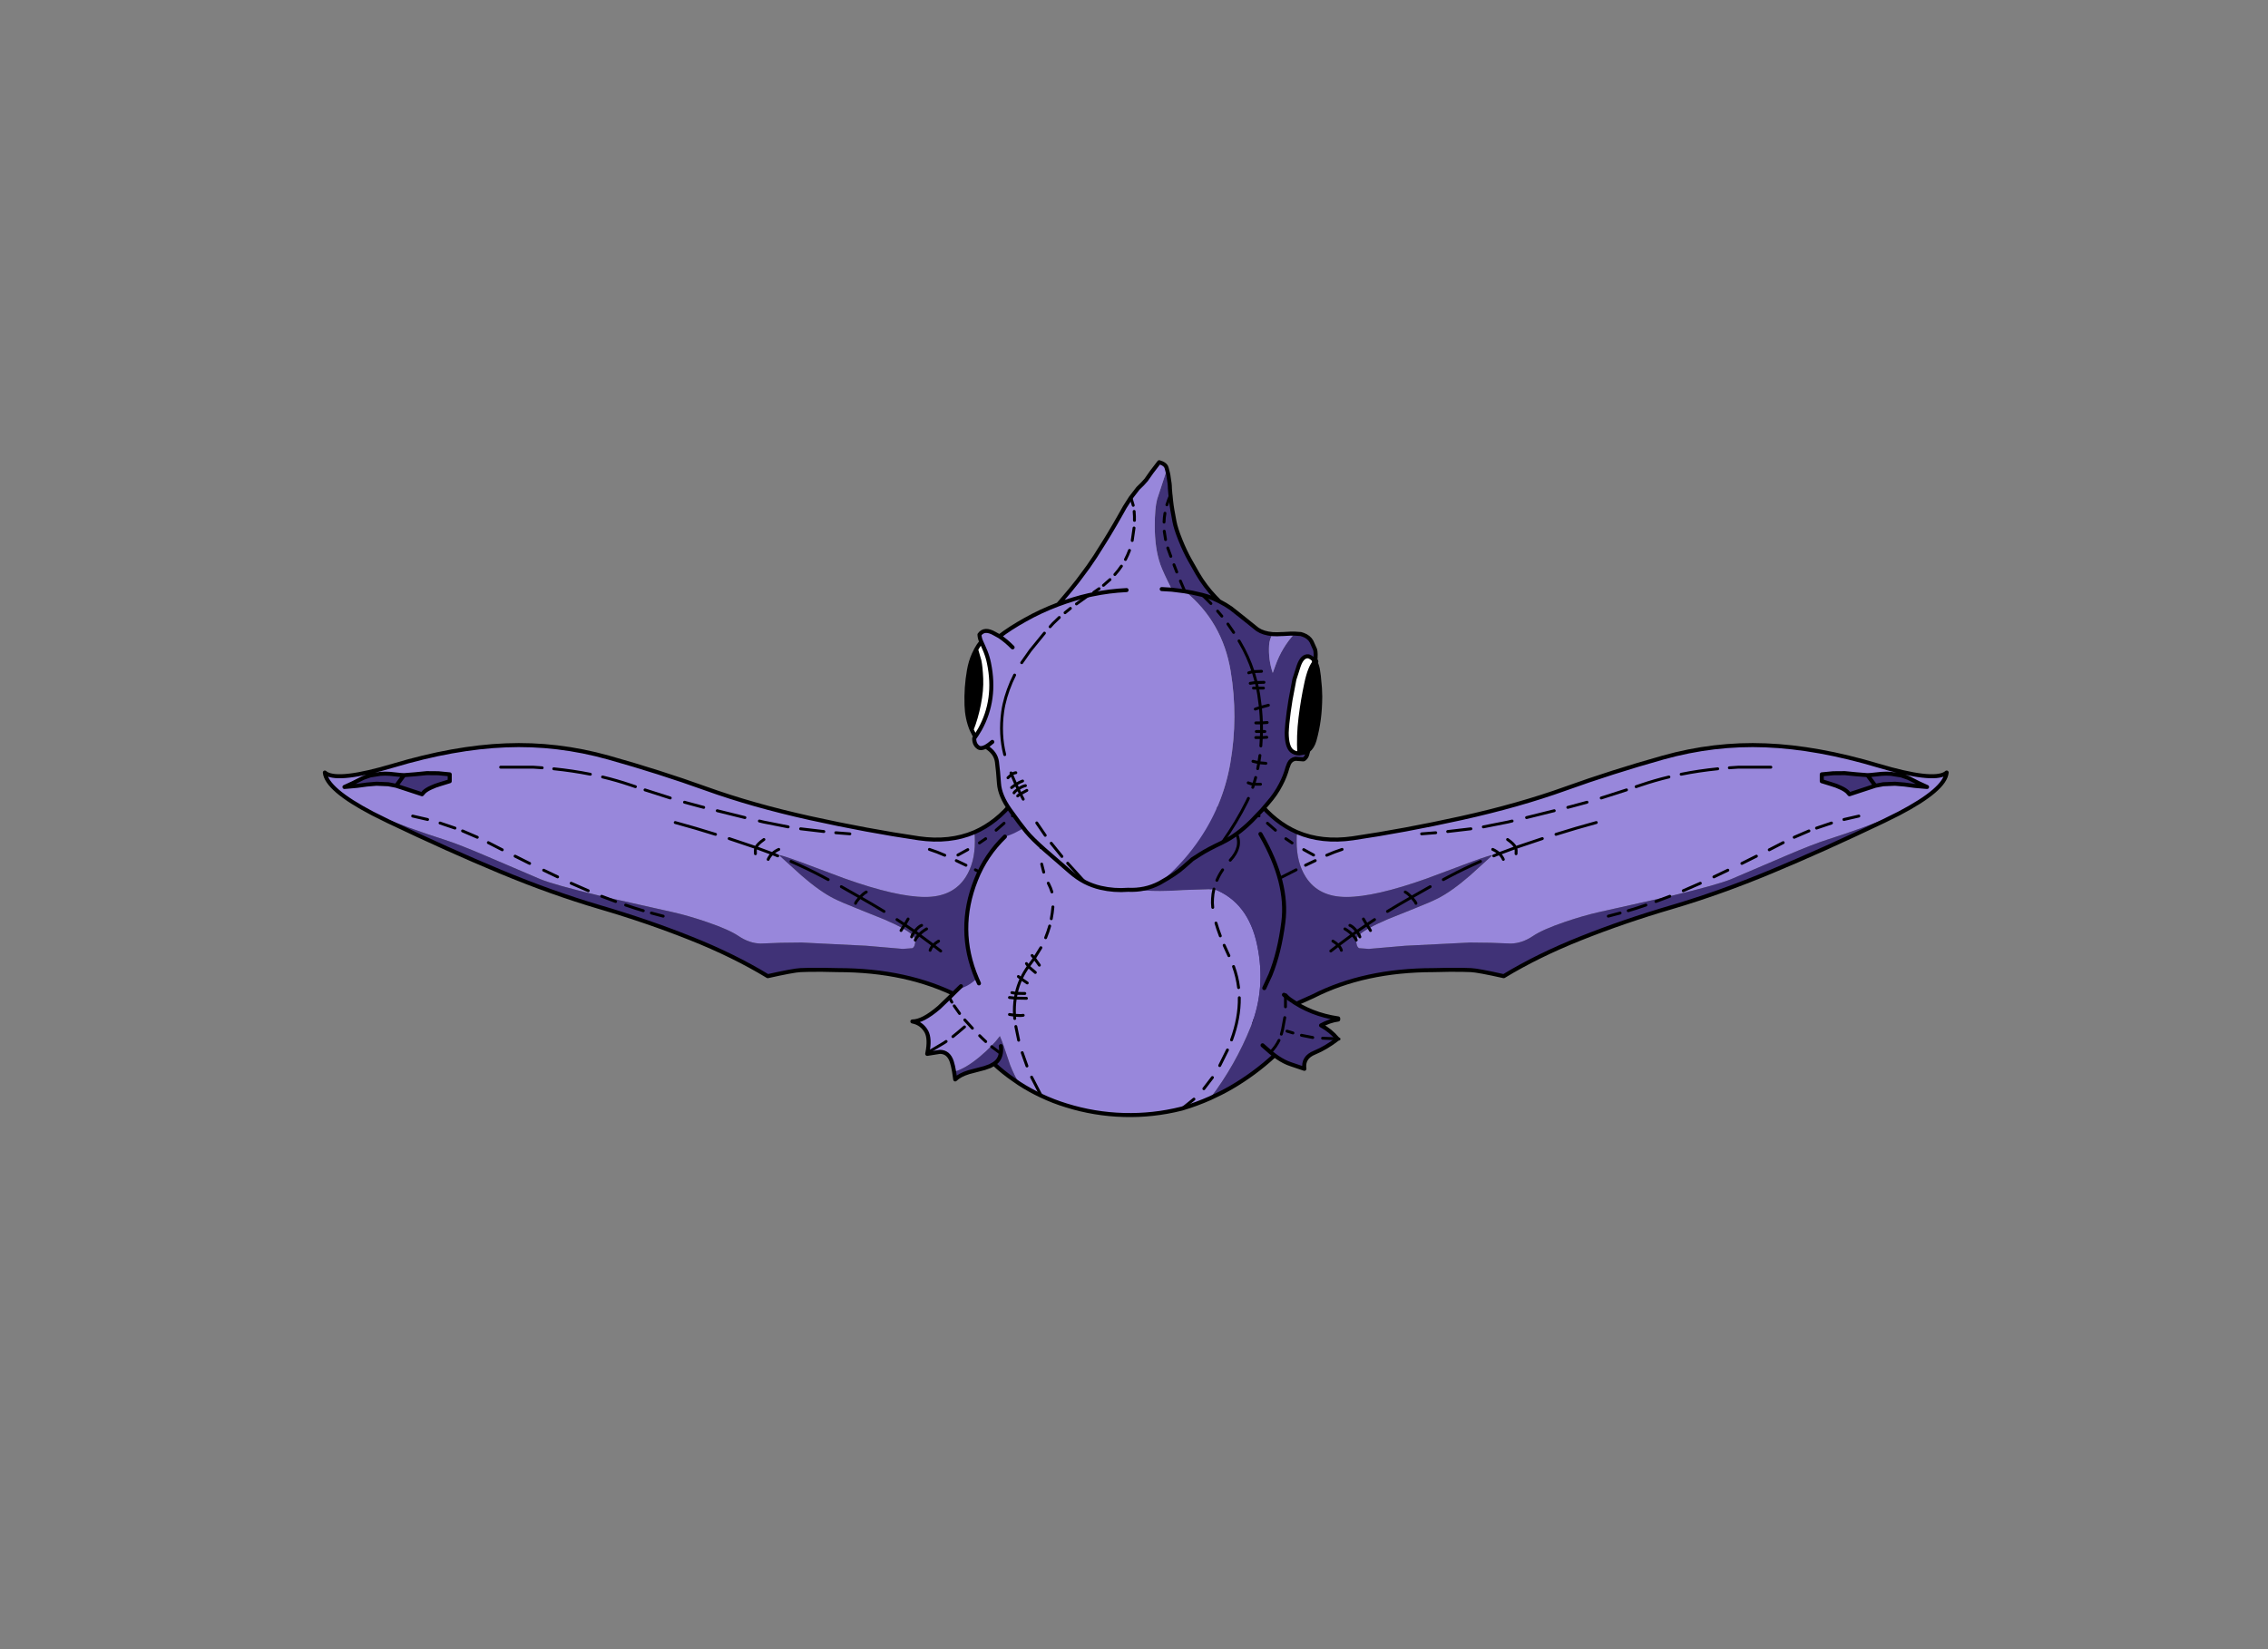 <?xml version="1.0" encoding="utf-8"?>
<!DOCTYPE svg PUBLIC "-//W3C//DTD SVG 1.1//EN" "http://www.w3.org/Graphics/SVG/1.1/DTD/svg11.dtd">
<svg version="1.1" xmlns="http://www.w3.org/2000/svg" xmlns:xlink="http://www.w3.org/1999/xlink" viewBox="0 0 11000 8000">

<rect x="0" y="0" width="11000" height="8000" fill="#808080" stroke="none"/>

<g enable-background="new">

<g>

<g>

<g transform="matrix(-0.49 0 0 0.49 6058 4433)">

<g>

<path fill-opacity="1.000" fill="#9887DB" d="M -5897 -1393 L -5783 -1392 L -5669 -1381 L -5669 -1313 L -5763 -1284 Q -5815 -1269 -5856 -1249 Q -5898 -1230 -5923 -1207 L -5943 -1184 L -6199 -1268 L -6277 -1283 L -6394 -1288 L -6489 -1280 L -6586 -1267 L -6698 -1257 L -6711 -1256 L -6628 -1294 Q -6577 -1319 -6525 -1346 L -6456 -1370 L -6355 -1386 Q -6330 -1388 -6307 -1388 Q -6283 -1388 -6261 -1386 L -6155 -1375 L -6121 -1373 L -6009 -1382 L -5897 -1393 Z M -4982 -1671 Q -5048 -1671 -5114 -1668 Q -5626 -1648 -6230 -1467 Q -6583 -1362 -6759 -1362 Q -6848 -1362 -6892 -1389 L -6905 -1399 L -6905 -1399 Q -6889 -1232 -6432 -993 Q -6071 -845 -5727 -736 Q -5584 -691 -5311 -574 Q -4829 -367 -4771 -343 Q -4633 -287 -4196 -182 L -4165 -174 L -4137 -168 L -3471 -19 Q -3306 18 -3123 81 Q -2906 155 -2811 219 Q -2703 292 -2591 294 Q -2394 284 -2186 284 L -1545 316 L -1185 347 L -1090 340 Q -1061 326 -1061 262 L -1061 260 Q -1062 237 -1090 209 Q -1122 178 -1188 142 Q -1259 102 -1369 55 L -1635 -52 Q -1794 -115 -1869 -153 Q -2007 -223 -2189 -381 L -2403 -575 L -2403 -582 Q -2324 -562 -2129 -488 L -1757 -349 Q -1246 -167 -963 -167 Q -688 -167 -562 -364 Q -471 -506 -471 -715 Q -471 -773 -474 -794 L -476 -808 Q -648 -735 -850 -735 Q -936 -735 -1027 -748 Q -1531 -822 -2103 -948 Q -2675 -1075 -3133 -1240 Q -3591 -1405 -4097 -1547 Q -4538 -1671 -4982 -1671 Z">

</path>

<path fill-opacity="1.000" fill="#403277" d="M -5897 -1393 L -6009 -1382 L -6121 -1373 L -6155 -1375 L -6261 -1386 Q -6283 -1388 -6307 -1388 Q -6330 -1388 -6355 -1386 L -6456 -1370 L -6525 -1346 Q -6577 -1319 -6628 -1294 L -6711 -1256 L -6698 -1257 L -6586 -1267 L -6489 -1280 L -6394 -1288 L -6277 -1283 L -6199 -1268 L -5943 -1184 L -5923 -1207 Q -5898 -1230 -5856 -1249 Q -5815 -1269 -5763 -1284 L -5669 -1313 L -5669 -1381 L -5783 -1392 L -5897 -1393 Z M 28 -1312 Q -16 -1207 -87 -1117 Q -257 -903 -476 -808 L -474 -794 Q -471 -773 -471 -715 Q -471 -506 -562 -364 Q -688 -167 -963 -167 Q -1246 -167 -1757 -349 L -2129 -488 Q -2324 -562 -2403 -582 L -2403 -575 L -2189 -381 Q -2007 -223 -1869 -153 Q -1794 -115 -1635 -52 L -1369 55 Q -1259 102 -1188 142 Q -1122 178 -1090 209 Q -1062 237 -1061 260 L -1061 262 Q -1061 326 -1090 340 L -1185 347 L -1545 316 L -2186 284 Q -2394 284 -2591 294 Q -2703 292 -2811 219 Q -2906 155 -3123 81 Q -3306 18 -3471 -19 L -4137 -168 L -4165 -174 L -4196 -182 Q -4633 -287 -4771 -343 Q -4829 -367 -5311 -574 Q -5584 -691 -5727 -736 Q -6071 -845 -6432 -993 L -6432 -993 L -6281 -918 Q -5676 -629 -5168 -418 Q -4661 -207 -4186 -67 Q -3711 72 -3285 242 Q -2860 411 -2521 617 Q -2267 560 -2196 557 Q -2140 554 -2035 554 Q -2009 554 -1979 554 L -1829 557 Q -1140 557 -631 817 Q -364 935 -249 999 Q -134 1063 -42 1075 Q 84 837 190 592 Q 382 149 369 -327 Q 355 -858 28 -1312 Z">

</path>

<path fill="none" stroke-opacity="1.000" stroke="rgb(0,0,0)" stroke-linejoin="round" stroke-linecap="round" stroke-width="40" d="M -476 -808 Q -257 -903 -87 -1117 Q -16 -1207 28 -1312 Q 355 -858 369 -327 Q 382 149 190 592 Q 84 837 -42 1075 Q -134 1063 -249 999 Q -364 935 -631 817 Q -1140 557 -1829 557 L -1979 554 Q -2126 553 -2196 557 Q -2267 560 -2521 617 Q -2860 411 -3285 242 Q -3711 72 -4186 -67 Q -4661 -207 -5168 -418 Q -5676 -629 -6281 -918 L -6432 -993 Q -6889 -1232 -6905 -1399 L -6892 -1389 Q -6761 -1309 -6230 -1467 Q -5626 -1648 -5114 -1668 Q -4603 -1689 -4097 -1547 Q -3591 -1405 -3133 -1240 Q -2675 -1075 -2103 -948 Q -1531 -822 -1027 -748 Q -721 -704 -476 -808 Z M -6525 -1346 L -6456 -1370 L -6355 -1386 Q -6306 -1390 -6261 -1386 L -6155 -1375 L -6121 -1373 L -6009 -1382 L -5897 -1393 L -5783 -1392 L -5669 -1381 L -5669 -1313 L -5763 -1284 Q -5815 -1269 -5856 -1249 Q -5898 -1230 -5923 -1207 L -5943 -1184 L -6199 -1268 L -6277 -1283 L -6394 -1288 L -6489 -1280 L -6586 -1267 L -6698 -1257 L -6711 -1256 L -6628 -1294 Q -6577 -1319 -6525 -1346 Z M -6121 -1373 L -6199 -1268">

</path>

<path fill="none" stroke-opacity="1.000" stroke="rgb(0,0,0)" stroke-linejoin="round" stroke-linecap="round" stroke-width="28.572" d="M -1188 142 L -1175 122 L -1165 108 L -1242 57 M -6036 -968 L -5888 -934 M -5022 -571 L -4878 -499 M -5542 -821 L -5396 -758 M -5287 -705 L -5149 -634 M -5765 -899 L -5617 -849 M -1090 209 L -1097 228 M -3831 -1259 L -3882 -1276 Q -4014 -1321 -4156 -1355 M -3486 -1147 L -3736 -1227 M -4277 -1382 Q -4451 -1417 -4639 -1436 M -4754 -1446 L -4842 -1452 L -5165 -1452 M -4467 -303 L -4298 -229 M -4739 -432 L -4601 -366 M -3928 -87 L -3829 -54 L -3753 -31 M -4165 -174 L -4027 -122 M -3155 -1054 L -3197 -1065 L -3345 -1105 M -2319 -861 L -2562 -909 L -2604 -919 M -2643 -595 Q -2646 -630 -2640 -650 L -2638 -656 L -2671 -667 L -2903 -745 M -2638 -656 Q -2624 -691 -2559 -736 M -2517 -539 Q -2505 -567 -2480 -592 L -2476 -596 L -2638 -656 M -1708 -792 L -1848 -803 M -2291 -519 Q -2128 -448 -1977 -368 L -1923 -339 M -1966 -815 L -2196 -842 M -2747 -953 L -3021 -1021 M -2412 -638 Q -2448 -622 -2476 -596 L -2422 -574 M -1546 -216 Q -1572 -203 -1608 -164 Q -1486 -95 -1370 -24 M -1652 -104 Q -1648 -119 -1613 -159 L -1608 -164 L -1793 -269 M -182 -897 L -261 -828 M -541 -636 L -639 -582 M -21 -202 L -169 -283 M -272 -337 L -466 -436 M -364 -744 L -426 -702 M -559 -481 L -655 -527 M -769 -580 Q -843 -613 -921 -638 M 78 -1123 L -62 -1003 L -99 -970 M -3437 -904 Q -3235 -849 -3038 -787 M -1165 108 L -1132 51 M -1202 165 L -1188 142 M -1090 209 L -1067 175 L -1165 108 M -1061 260 Q -1054 241 -1029 213 L -1023 207 L -1067 175 L -1062 168 Q -1026 124 -998 114 M -830 270 Q -862 289 -883 311 L -809 368 M -883 311 Q -906 334 -914 361 M -949 149 Q -992 174 -1023 207 L -883 311 M -3673 -8 L -3556 23">

</path>

</g>

</g>

<g transform="matrix(0.49 0 0 0.49 4959 4433)">

<g>

<path fill-opacity="1.000" fill="#9887DB" d="M -5897 -1393 L -5783 -1392 L -5669 -1381 L -5669 -1313 L -5763 -1284 Q -5815 -1269 -5856 -1249 Q -5898 -1230 -5923 -1207 L -5943 -1184 L -6199 -1268 L -6277 -1283 L -6394 -1288 L -6489 -1280 L -6586 -1267 L -6698 -1257 L -6711 -1256 L -6628 -1294 Q -6577 -1319 -6525 -1346 L -6456 -1370 L -6355 -1386 Q -6330 -1388 -6307 -1388 Q -6283 -1388 -6261 -1386 L -6155 -1375 L -6121 -1373 L -6009 -1382 L -5897 -1393 Z M -4982 -1671 Q -5048 -1671 -5114 -1668 Q -5626 -1648 -6230 -1467 Q -6583 -1362 -6759 -1362 Q -6848 -1362 -6892 -1389 L -6905 -1399 L -6905 -1399 Q -6889 -1232 -6432 -993 Q -6071 -845 -5727 -736 Q -5584 -691 -5311 -574 Q -4829 -367 -4771 -343 Q -4633 -287 -4196 -182 L -4165 -174 L -4137 -168 L -3471 -19 Q -3306 18 -3123 81 Q -2906 155 -2811 219 Q -2703 292 -2591 294 Q -2394 284 -2186 284 L -1545 316 L -1185 347 L -1090 340 Q -1061 326 -1061 262 L -1061 260 Q -1062 237 -1090 209 Q -1122 178 -1188 142 Q -1259 102 -1369 55 L -1635 -52 Q -1794 -115 -1869 -153 Q -2007 -223 -2189 -381 L -2403 -575 L -2403 -582 Q -2324 -562 -2129 -488 L -1757 -349 Q -1246 -167 -963 -167 Q -688 -167 -562 -364 Q -471 -506 -471 -715 Q -471 -773 -474 -794 L -476 -808 Q -648 -735 -850 -735 Q -936 -735 -1027 -748 Q -1531 -822 -2103 -948 Q -2675 -1075 -3133 -1240 Q -3591 -1405 -4097 -1547 Q -4538 -1671 -4982 -1671 Z">

</path>

<path fill-opacity="1.000" fill="#403277" d="M -5897 -1393 L -6009 -1382 L -6121 -1373 L -6155 -1375 L -6261 -1386 Q -6283 -1388 -6307 -1388 Q -6330 -1388 -6355 -1386 L -6456 -1370 L -6525 -1346 Q -6577 -1319 -6628 -1294 L -6711 -1256 L -6698 -1257 L -6586 -1267 L -6489 -1280 L -6394 -1288 L -6277 -1283 L -6199 -1268 L -5943 -1184 L -5923 -1207 Q -5898 -1230 -5856 -1249 Q -5815 -1269 -5763 -1284 L -5669 -1313 L -5669 -1381 L -5783 -1392 L -5897 -1393 Z M 28 -1312 Q -16 -1207 -87 -1117 Q -257 -903 -476 -808 L -474 -794 Q -471 -773 -471 -715 Q -471 -506 -562 -364 Q -688 -167 -963 -167 Q -1246 -167 -1757 -349 L -2129 -488 Q -2324 -562 -2403 -582 L -2403 -575 L -2189 -381 Q -2007 -223 -1869 -153 Q -1794 -115 -1635 -52 L -1369 55 Q -1259 102 -1188 142 Q -1122 178 -1090 209 Q -1062 237 -1061 260 L -1061 262 Q -1061 326 -1090 340 L -1185 347 L -1545 316 L -2186 284 Q -2394 284 -2591 294 Q -2703 292 -2811 219 Q -2906 155 -3123 81 Q -3306 18 -3471 -19 L -4137 -168 L -4165 -174 L -4196 -182 Q -4633 -287 -4771 -343 Q -4829 -367 -5311 -574 Q -5584 -691 -5727 -736 Q -6071 -845 -6432 -993 L -6432 -993 L -6281 -918 Q -5676 -629 -5168 -418 Q -4661 -207 -4186 -67 Q -3711 72 -3285 242 Q -2860 411 -2521 617 Q -2267 560 -2196 557 Q -2140 554 -2035 554 Q -2009 554 -1979 554 L -1829 557 Q -1140 557 -631 817 Q -364 935 -249 999 Q -134 1063 -42 1075 Q 84 837 190 592 Q 382 149 369 -327 Q 355 -858 28 -1312 Z">

</path>

<path fill="none" stroke-opacity="1.000" stroke="rgb(0,0,0)" stroke-linejoin="round" stroke-linecap="round" stroke-width="40" d="M -476 -808 Q -257 -903 -87 -1117 Q -16 -1207 28 -1312 Q 355 -858 369 -327 Q 382 149 190 592 Q 84 837 -42 1075 Q -134 1063 -249 999 Q -364 935 -631 817 Q -1140 557 -1829 557 L -1979 554 Q -2126 553 -2196 557 Q -2267 560 -2521 617 Q -2860 411 -3285 242 Q -3711 72 -4186 -67 Q -4661 -207 -5168 -418 Q -5676 -629 -6281 -918 L -6432 -993 Q -6889 -1232 -6905 -1399 L -6892 -1389 Q -6761 -1309 -6230 -1467 Q -5626 -1648 -5114 -1668 Q -4603 -1689 -4097 -1547 Q -3591 -1405 -3133 -1240 Q -2675 -1075 -2103 -948 Q -1531 -822 -1027 -748 Q -721 -704 -476 -808 Z M -6525 -1346 L -6456 -1370 L -6355 -1386 Q -6306 -1390 -6261 -1386 L -6155 -1375 L -6121 -1373 L -6009 -1382 L -5897 -1393 L -5783 -1392 L -5669 -1381 L -5669 -1313 L -5763 -1284 Q -5815 -1269 -5856 -1249 Q -5898 -1230 -5923 -1207 L -5943 -1184 L -6199 -1268 L -6277 -1283 L -6394 -1288 L -6489 -1280 L -6586 -1267 L -6698 -1257 L -6711 -1256 L -6628 -1294 Q -6577 -1319 -6525 -1346 Z M -6121 -1373 L -6199 -1268">

</path>

<path fill="none" stroke-opacity="1.000" stroke="rgb(0,0,0)" stroke-linejoin="round" stroke-linecap="round" stroke-width="28.572" d="M -1188 142 L -1175 122 L -1165 108 L -1242 57 M -6036 -968 L -5888 -934 M -5022 -571 L -4878 -499 M -5542 -821 L -5396 -758 M -5287 -705 L -5149 -634 M -5765 -899 L -5617 -849 M -1090 209 L -1097 228 M -3831 -1259 L -3882 -1276 Q -4014 -1321 -4156 -1355 M -3486 -1147 L -3736 -1227 M -4277 -1382 Q -4451 -1417 -4639 -1436 M -4754 -1446 L -4842 -1452 L -5165 -1452 M -4467 -303 L -4298 -229 M -4739 -432 L -4601 -366 M -3928 -87 L -3829 -54 L -3753 -31 M -4165 -174 L -4027 -122 M -3155 -1054 L -3197 -1065 L -3345 -1105 M -2319 -861 L -2562 -909 L -2604 -919 M -2643 -595 Q -2646 -630 -2640 -650 L -2638 -656 L -2671 -667 L -2903 -745 M -2638 -656 Q -2624 -691 -2559 -736 M -2517 -539 Q -2505 -567 -2480 -592 L -2476 -596 L -2638 -656 M -1708 -792 L -1848 -803 M -2291 -519 Q -2128 -448 -1977 -368 L -1923 -339 M -1966 -815 L -2196 -842 M -2747 -953 L -3021 -1021 M -2412 -638 Q -2448 -622 -2476 -596 L -2422 -574 M -1546 -216 Q -1572 -203 -1608 -164 Q -1486 -95 -1370 -24 M -1652 -104 Q -1648 -119 -1613 -159 L -1608 -164 L -1793 -269 M -182 -897 L -261 -828 M -541 -636 L -639 -582 M -21 -202 L -169 -283 M -272 -337 L -466 -436 M -364 -744 L -426 -702 M -559 -481 L -655 -527 M -769 -580 Q -843 -613 -921 -638 M 78 -1123 L -62 -1003 L -99 -970 M -3437 -904 Q -3235 -849 -3038 -787 M -1165 108 L -1132 51 M -1202 165 L -1188 142 M -1090 209 L -1067 175 L -1165 108 M -1061 260 Q -1054 241 -1029 213 L -1023 207 L -1067 175 L -1062 168 Q -1026 124 -998 114 M -830 270 Q -862 289 -883 311 L -809 368 M -883 311 Q -906 334 -914 361 M -949 149 Q -992 174 -1023 207 L -883 311 M -3673 -8 L -3556 23">

</path>

</g>

</g>

<g transform="matrix(0.49 0 0 0.49 5460 4611)">

<g>

<path fill-opacity="1.000" fill="#9887DB" d="M -512 -1437 Q -579 -1437 -654 -1411 Q -751 -1378 -879 -1295 Q -1015 -1206 -1088 -1170 Q -1143 -1142 -1189 -1130 L -1196 -1128 Q -1385 -946 -1482 -701 Q -1679 -206 -1474 277 Q -1522 322 -1570 348 Q -1612 370 -1662 383 L -1746 466 L -1848 564 Q -2009 702 -2111 702 Q -2112 702 -2112 702 L -2112 702 Q -2019 720 -1973 803 Q -1936 873 -1963 1012 L -1965 1023 L -1840 1003 Q -1754 1003 -1722 1100 Q -1710 1136 -1699 1200 Q -1589 1171 -1446 1052 Q -1316 943 -1246 847 Q -1219 904 -1145 1132 Q -1103 1238 -1055 1316 Q -950 1384 -837 1437 Q -717 1494 -589 1533 Q -311 1620 -18 1628 Q 12 1629 41 1629 Q 299 1629 550 1566 L 561 1563 Q 702 1521 837 1461 Q 1086 1133 1238 753 Q 1389 372 1301 -52 Q 1213 -477 873 -609 Q 873 -609 873 -609 L 873 -609 L 566 -599 Q 453 -590 340 -590 Q 43 -590 -246 -650 Q -665 -736 -810 -1139 Q -696 -1326 -507 -1437 Q -509 -1437 -512 -1437 Z">

</path>

<path fill-opacity="1.000" fill="#403277" d="M -1246 847 Q -1316 943 -1446 1052 Q -1589 1171 -1699 1200 L -1688 1276 Q -1644 1232 -1553 1204 L -1397 1163 L -1344 1144 L -1304 1122 Q -1214 1206 -1114 1275 L -1055 1316 Q -1103 1238 -1145 1132 Q -1219 904 -1246 847 Z M 203 -1628 Q -170 -1628 -499 -1442 L -507 -1437 Q -696 -1326 -810 -1139 Q -665 -736 -246 -650 Q 44 -590 340 -590 Q 452 -590 566 -599 L 873 -609 Q 1213 -477 1301 -52 Q 1389 372 1238 753 Q 1086 1133 837 1461 Q 941 1414 1041 1357 Q 1275 1221 1473 1038 L 1504 1060 Q 1571 1105 1632 1125 L 1768 1171 Q 1752 1058 1868 1011 Q 1984 963 2097 875 L 2096 874 Q 2028 792 1933 741 Q 2014 696 2103 683 L 2103 672 Q 1833 633 1624 483 L 1581 451 L 1585 439 Q 1461 297 1434 244 L 1432 240 Q 1522 18 1560 -282 Q 1610 -670 1341 -1140 L 1328 -1133 L 1288 -1127 Q 1217 -1127 1135 -1202 Q 1086 -1247 1043 -1255 L 1043 -1255 Q 1043 -1255 1043 -1255 Q 845 -1563 389 -1617 Q 295 -1628 203 -1628 Z">

</path>

<path fill="none" stroke-opacity="1.000" stroke="rgb(0,0,0)" stroke-linejoin="round" stroke-linecap="round" stroke-width="28.572" d="M 1585 439 L 1624 483 M 2096 874 L 2111 876 M 1043 -1255 Q 1073 -1209 1097 -1156 Q 1156 -1026 1034 -894 M 902 -695 Q 924 -748 959 -799 M 936 -145 Q 910 -213 893 -272 M 861 -427 Q 856 -474 859 -513 Q 861 -560 873 -609 M -810 -1139 L -817 -1127 Q -834 -1074 -839 -1019 M 1043 -1255 Q 845 -1563 389 -1617 Q -89 -1674 -499 -1442 L -507 -1437 Q -696 -1326 -810 -1139 M 1851 861 L 1739 839 M 1655 816 L 1639 811 L 1596 798 M 2096 874 L 1948 868 M 1581 451 L 1585 439 M 1117 367 Q 1104 260 1067 158 M 1540 828 L 1545 810 L 1552 783 L 1574 664 M 1581 451 L 1581 557 M 1047 885 Q 1127 668 1124 467 M 561 1563 L 675 1471 M 1433 1007 Q 1485 954 1517 889 M 930 1139 L 1007 984 M 773 1368 L 858 1257 M 1021 51 L 974 -52 M -812 -776 L -832 -856 M -731 -580 Q -742 -618 -761 -655 L -767 -667 M -793 -127 Q -770 -184 -753 -243 M -737 -315 Q -726 -373 -721 -432 M -927 49 L -904 76 L -840 -28 M -983 129 L -963 156 L -941 126 L -904 76 L -898 85 L -855 145 M -963 156 L -952 168 L -895 217 M -1063 257 L -1035 279 Q -1006 215 -963 156 M -975 321 L -1023 288 L -1035 279 Q -1068 349 -1084 424 L -1078 424 L -999 425 M -1151 465 L -1093 471 L -1084 424 L -1127 417 M -1093 471 L -983 473 M -1386 901 L -1420 869 L -1446 843 M -1518 769 L -1560 723 L -1582 699 L -1593 687 M -1060 888 L -1088 752 M -1093 471 Q -1106 553 -1101 640 L -1094 641 Q -1040 646 -1015 641 M -1099 673 L -1101 640 L -1151 633 M -978 1143 L -1025 1011 M -837 1437 L -932 1253 M -1237 1019 L -1327 952 M -1963 1012 L -1802 916 L -1778 900 M -1645 623 L -1698 548 M -1711 852 L -1663 813 L -1596 756 M -1721 511 L -1746 466">

</path>

<path fill="none" stroke-opacity="1.000" stroke="rgb(0,0,0)" stroke-linejoin="round" stroke-linecap="round" stroke-width="40" d="M 1333 -1154 L 1341 -1140 Q 1610 -670 1560 -282 Q 1522 18 1432 240 M 1624 483 Q 1833 633 2103 672 L 2103 683 Q 2014 696 1933 741 Q 2028 792 2096 874 M 837 1461 Q 941 1414 1041 1357 Q 1275 1221 1473 1038 L 1433 1007 L 1354 938 M 1473 1038 L 1504 1060 Q 1571 1105 1632 1125 L 1768 1171 Q 1752 1058 1868 1011 Q 1984 963 2097 875 L 2096 874 M 1432 240 L 1371 372 M 1581 451 L 1566 438 M 837 1461 Q 702 1521 561 1563 L 550 1566 Q 270 1636 -18 1628 Q -311 1620 -589 1533 Q -717 1494 -837 1437 Q -950 1384 -1055 1316 L -1114 1275 Q -1214 1206 -1304 1122 L -1344 1144 L -1397 1163 L -1553 1204 Q -1644 1232 -1688 1276 L -1699 1200 Q -1710 1136 -1722 1100 Q -1754 1003 -1840 1003 L -1965 1023 L -1963 1012 Q -1936 873 -1973 803 Q -2019 720 -2112 702 Q -2010 703 -1848 564 L -1746 466 L -1662 383 L -1631 353 M 1624 483 L 1581 451 M -1474 277 Q -1679 -206 -1482 -701 Q -1385 -946 -1196 -1128 M -1453 325 L -1474 277 M -1304 1122 Q -1286 1110 -1273 1096 Q -1245 1065 -1237 1019 Q -1231 986 -1236 946">

</path>

</g>

</g>

<g transform="matrix(0.49 0 0 0.49 5486 4038)">

<g>

<path fill-opacity="1.000" fill="rgb(0,0,0)" d="M -1534 -1811 L -1557 -1764 Q -1590 -1691 -1605 -1604 Q -1635 -1435 -1629 -1260 Q -1625 -1129 -1579 -1018 Q -1535 -1128 -1507 -1267 Q -1479 -1407 -1484 -1523 Q -1489 -1639 -1502 -1700 L -1534 -1811 Z M 1821 -1693 Q 1768 -1636 1734 -1474 Q 1699 -1313 1677 -1134 Q 1655 -956 1665 -782 L 1711 -790 Q 1734 -797 1754 -812 Q 1795 -844 1815 -912 Q 1843 -1011 1858 -1123 Q 1871 -1222 1872 -1345 L 1869 -1429 L 1859 -1536 L 1858 -1548 L 1851 -1596 Q 1846 -1643 1823 -1691 L 1821 -1693 Z">

</path>

<path fill-opacity="1.000" fill="#403277" d="M 355 -3595 L 257 -3297 Q 234 -3209 234 -3033 Q 234 -2811 289 -2653 Q 314 -2581 404 -2403 L 531 -2387 L 530 -2390 L 535 -2386 Q 904 -2084 985 -1598 Q 1061 -1142 982 -687 Q 907 -253 649 108 Q 489 332 278 503 L 294 494 Q 441 412 517 344 L 607 265 L 685 215 Q 760 167 902 100 L 903 99 Q 1045 31 1189 -110 L 1197 -118 L 1261 -185 L 1294 -219 L 1358 -294 Q 1432 -378 1482 -475 Q 1524 -554 1548 -642 L 1563 -681 Q 1582 -722 1627 -729 L 1706 -723 L 1712 -726 Q 1735 -743 1743 -771 L 1754 -812 L 1754 -812 Q 1734 -797 1711 -790 L 1665 -782 Q 1663 -782 1662 -782 Q 1620 -782 1589 -808 Q 1541 -850 1540 -986 Q 1543 -1070 1560 -1194 Q 1577 -1319 1596 -1409 L 1616 -1515 L 1658 -1646 Q 1691 -1744 1747 -1744 Q 1752 -1744 1757 -1743 Q 1794 -1730 1821 -1693 L 1823 -1691 Q 1831 -1777 1821 -1810 L 1786 -1889 Q 1761 -1935 1704 -1956 L 1679 -1964 L 1618 -1968 Q 1492 -1831 1429 -1654 L 1402 -1579 Q 1357 -1712 1366 -1854 Q 1370 -1913 1400 -1963 Q 1309 -1971 1252 -2009 L 1243 -2016 L 1101 -2130 L 987 -2220 Q 939 -2254 873 -2288 L 833 -2329 Q 730 -2437 657 -2563 L 581 -2697 Q 534 -2780 488 -2894 Q 442 -3008 429 -3078 L 408 -3193 L 401 -3238 Q 394 -3289 390 -3339 L 389 -3344 L 384 -3403 L 383 -3431 L 381 -3454 L 377 -3480 L 373 -3507 L 370 -3530 L 365 -3556 L 355 -3595 Z">

</path>

<path fill-opacity="1.000" fill="#9887DB" d="M 1579 -1968 L 1505 -1964 L 1497 -1964 Q 1467 -1962 1439 -1962 Q 1418 -1962 1400 -1963 Q 1370 -1913 1366 -1854 Q 1357 -1712 1402 -1579 L 1429 -1654 Q 1492 -1831 1618 -1968 Z M 278 -3665 L 203 -3567 L 149 -3490 L 113 -3450 L 68 -3406 L -2 -3315 L -3 -3314 L -63 -3220 L -112 -3133 L -159 -3051 L -217 -2953 L -250 -2899 L -285 -2843 L -323 -2783 L -355 -2732 L -389 -2682 L -423 -2632 L -482 -2552 L -536 -2480 L -602 -2398 L -679 -2307 L -722 -2257 Q -895 -2192 -1047 -2106 Q -1200 -2021 -1303 -1941 L -1350 -1967 Q -1398 -1995 -1434 -1995 Q -1475 -1995 -1501 -1958 Q -1499 -1921 -1483 -1887 L -1458 -1831 L -1455 -1824 L -1446 -1803 L -1441 -1791 Q -1419 -1736 -1407 -1677 Q -1332 -1315 -1497 -1019 L -1527 -970 L -1543 -946 L -1553 -932 Q -1554 -871 -1512 -842 Q -1501 -834 -1486 -834 Q -1466 -834 -1438 -849 Q -1340 -790 -1328 -698 Q -1316 -607 -1308 -486 Q -1300 -365 -1199 -223 Q -1098 -81 -1038 -8 Q -978 64 -858 170 L -601 393 Q -534 451 -460 490 Q -384 529 -302 548 Q -203 571 -102 571 Q -66 571 -30 568 Q -14 569 3 569 Q 151 569 278 503 Q 489 332 649 108 Q 907 -253 982 -687 Q 1061 -1142 985 -1598 Q 904 -2084 535 -2386 L 531 -2387 L 404 -2403 Q 314 -2581 289 -2653 Q 234 -2811 234 -3033 Q 234 -3209 257 -3297 L 355 -3595 L 351 -3609 Q 341 -3647 278 -3665 Z">

</path>

<path fill-opacity="1.000" fill="rgb(255,255,255)" d="M -1483 -1887 Q -1512 -1852 -1534 -1811 L -1502 -1700 Q -1489 -1639 -1484 -1523 Q -1479 -1407 -1507 -1267 Q -1535 -1128 -1579 -1018 L -1543 -946 L -1527 -970 L -1497 -1019 Q -1332 -1315 -1407 -1677 Q -1419 -1736 -1441 -1791 L -1446 -1803 L -1455 -1824 L -1458 -1831 L -1483 -1887 Z M 1747 -1744 Q 1691 -1744 1658 -1646 L 1616 -1515 L 1596 -1409 Q 1577 -1319 1560 -1194 Q 1543 -1070 1540 -986 Q 1541 -850 1589 -808 Q 1620 -782 1662 -782 Q 1664 -782 1665 -782 Q 1655 -956 1677 -1134 Q 1699 -1313 1734 -1474 Q 1768 -1636 1821 -1693 Q 1794 -1730 1757 -1743 Q 1752 -1744 1747 -1744 Z">

</path>

<path fill="none" stroke-opacity="1.000" stroke="rgb(0,0,0)" stroke-linejoin="round" stroke-linecap="round" stroke-width="40" d="M 355 -3595 L 365 -3556 L 370 -3530 L 373 -3507 L 377 -3480 L 381 -3454 L 383 -3431 L 384 -3403 L 389 -3344 L 390 -3339 Q 394 -3289 401 -3238 L 408 -3193 L 429 -3078 Q 442 -3008 488 -2894 Q 534 -2780 581 -2697 L 657 -2563 Q 730 -2437 833 -2329 L 873 -2288 Q 939 -2254 987 -2220 L 1101 -2130 L 1243 -2016 L 1252 -2009 Q 1309 -1971 1400 -1963 Q 1444 -1960 1497 -1964 L 1505 -1964 L 1579 -1968 L 1618 -1968 L 1679 -1964 L 1704 -1956 Q 1761 -1935 1786 -1889 L 1821 -1810 Q 1831 -1777 1823 -1691 Q 1846 -1643 1851 -1596 L 1858 -1548 L 1859 -1536 L 1869 -1429 L 1872 -1345 Q 1871 -1222 1858 -1123 Q 1843 -1011 1815 -912 Q 1795 -844 1754 -812 L 1743 -771 Q 1735 -743 1712 -726 L 1706 -723 L 1627 -729 Q 1582 -722 1563 -681 L 1548 -642 Q 1524 -554 1482 -475 Q 1432 -378 1358 -294 L 1294 -219 L 1261 -185 L 1197 -118 L 1189 -110 Q 1045 31 903 99 M 902 100 Q 760 167 685 215 L 607 265 L 517 344 Q 441 412 294 494 L 278 503 Q 137 576 -30 568 Q -168 579 -302 548 Q -384 529 -460 490 Q -534 451 -601 393 L -858 170 Q -978 64 -1038 -8 Q -1098 -81 -1199 -223 Q -1300 -365 -1308 -486 Q -1316 -607 -1328 -698 Q -1340 -790 -1438 -849 Q -1486 -824 -1512 -842 Q -1554 -871 -1553 -932 L -1543 -946 L -1579 -1018 Q -1625 -1129 -1629 -1260 Q -1635 -1435 -1605 -1604 Q -1590 -1691 -1557 -1764 L -1534 -1811 Q -1512 -1852 -1483 -1887 Q -1499 -1921 -1501 -1958 Q -1453 -2027 -1350 -1967 L -1303 -1941 Q -1200 -2021 -1047 -2106 Q -895 -2192 -722 -2257 L -679 -2307 L -602 -2398 L -536 -2480 L -482 -2552 L -423 -2632 L -389 -2682 L -355 -2732 L -323 -2783 L -285 -2843 L -250 -2899 L -217 -2953 L -159 -3051 L -112 -3133 L -63 -3220 L -3 -3314 L -2 -3315 L 68 -3406 L 113 -3450 L 149 -3490 L 203 -3567 L 278 -3665 Q 341 -3647 351 -3609 L 355 -3595 M 404 -2403 L 531 -2387 M 404 -2403 L 303 -2409 M 535 -2386 L 604 -2374 L 705 -2351 Q 788 -2329 843 -2302 L 873 -2288 M 531 -2387 L 535 -2386 M 1821 -1693 Q 1794 -1730 1757 -1743 Q 1694 -1752 1658 -1646 L 1616 -1515 L 1596 -1409 Q 1577 -1319 1560 -1194 Q 1543 -1070 1540 -986 Q 1541 -850 1589 -808 Q 1621 -781 1665 -782 Q 1655 -956 1677 -1134 Q 1699 -1313 1734 -1474 Q 1768 -1636 1821 -1693 Z M 1665 -782 L 1711 -790 Q 1734 -797 1754 -812 M -421 -2348 Q -569 -2314 -722 -2257 M -421 -2348 L -383 -2356 Q -216 -2391 -45 -2399 M -1543 -946 L -1527 -970 L -1497 -1019 Q -1332 -1315 -1407 -1677 Q -1419 -1736 -1441 -1791 L -1446 -1803 L -1455 -1824 L -1458 -1831 L -1483 -1887 M -1534 -1811 L -1502 -1700 Q -1489 -1639 -1484 -1523 Q -1479 -1407 -1507 -1267 Q -1535 -1128 -1579 -1018 M -1303 -1941 Q -1238 -1898 -1173 -1832 M -1374 -896 Q -1410 -865 -1438 -849">

</path>

<path fill="none" stroke-opacity="1.000" stroke="rgb(0,0,0)" stroke-linejoin="round" stroke-linecap="round" stroke-width="28.572" d="M 903 99 L 902 100 M 531 -2387 L 530 -2390 L 488 -2489 M 390 -3339 Q 368 -3291 354 -3243 M 33 -3089 L 33 -3129 L 30 -3178 M 335 -3160 Q 327 -3116 326 -3072 M 424 -2650 L 452 -2578 M 363 -2816 L 370 -2796 L 393 -2733 M 705 -2351 L 790 -2266 M 856 -2191 L 898 -2141 M 328 -2982 L 341 -2899 M 11 -2890 L 29 -3014 M 1164 -1580 L 1204 -1592 L 1208 -1592 Q 1158 -1744 1076 -1883 L 1068 -1896 M 1310 -1429 L 1251 -1429 L 1263 -1364 L 1280 -1238 L 1307 -1245 L 1359 -1259 M 1211 -1429 L 1251 -1429 L 1239 -1484 L 1218 -1482 L 1179 -1476 M 1347 -1088 L 1290 -1084 L 1291 -999 L 1324 -999 M 1239 -999 L 1291 -999 L 1289 -939 L 1343 -942 M 1234 -1084 L 1276 -1084 L 1290 -1084 L 1287 -1147 L 1280 -1238 L 1229 -1221 M 1291 -1595 L 1208 -1592 L 1239 -1484 L 1315 -1486 M 1234 -939 L 1246 -939 L 1289 -939 L 1284 -856 M 1334 -684 L 1264 -690 L 1253 -631 M 1206 -704 L 1249 -694 L 1264 -690 L 1275 -762 M 1281 -477 L 1214 -477 L 1204 -446 M 1159 -491 L 1191 -480 L 1214 -477 L 1233 -544 M 1161 -337 L 1147 -307 Q 1045 -101 903 99 M 958 -2063 L 1015 -1980 M -56 -2702 L -34 -2748 L -16 -2792 M -161 -2553 Q -125 -2593 -96 -2636 M -802 -2036 L -772 -2069 L -711 -2128 M -541 -2262 L -421 -2348 M -654 -2175 L -601 -2218 M -370 -2376 L -317 -2413 M -274 -2446 L -209 -2503 M -1251 -770 Q -1302 -971 -1271 -1197 Q -1252 -1333 -1186 -1488 L -1153 -1558 M -1083 -1680 L -998 -1801 L -858 -1973 M -1189 -589 L -1183 -574 Q -1162 -589 -1141 -591 M -1046 -463 Q -1080 -456 -1117 -430 L -1118 -429 L -1095 -381 L -1092 -383 L -1032 -416 M -1159 -392 Q -1149 -409 -1118 -429 L -1140 -475 L -1144 -473 L -1183 -444 M -1068 -329 L -1095 -381 Q -1116 -369 -1123 -361 M -1183 -574 L -1140 -475 Q -1104 -499 -1074 -509 M -1183 -574 L -1219 -541 M -685 238 L -791 107 M -460 490 L -628 305 M 21 -3238 L -2 -3315 M -850 29 L -934 -94">

</path>

<path fill="none" stroke-opacity="1.000" stroke="rgb(0,0,0)" stroke-linejoin="round" stroke-linecap="round" stroke-width="60" d="M 1821 -1693 L 1823 -1691">

</path>

</g>

</g>

</g>

</g>

</g>


</svg>
